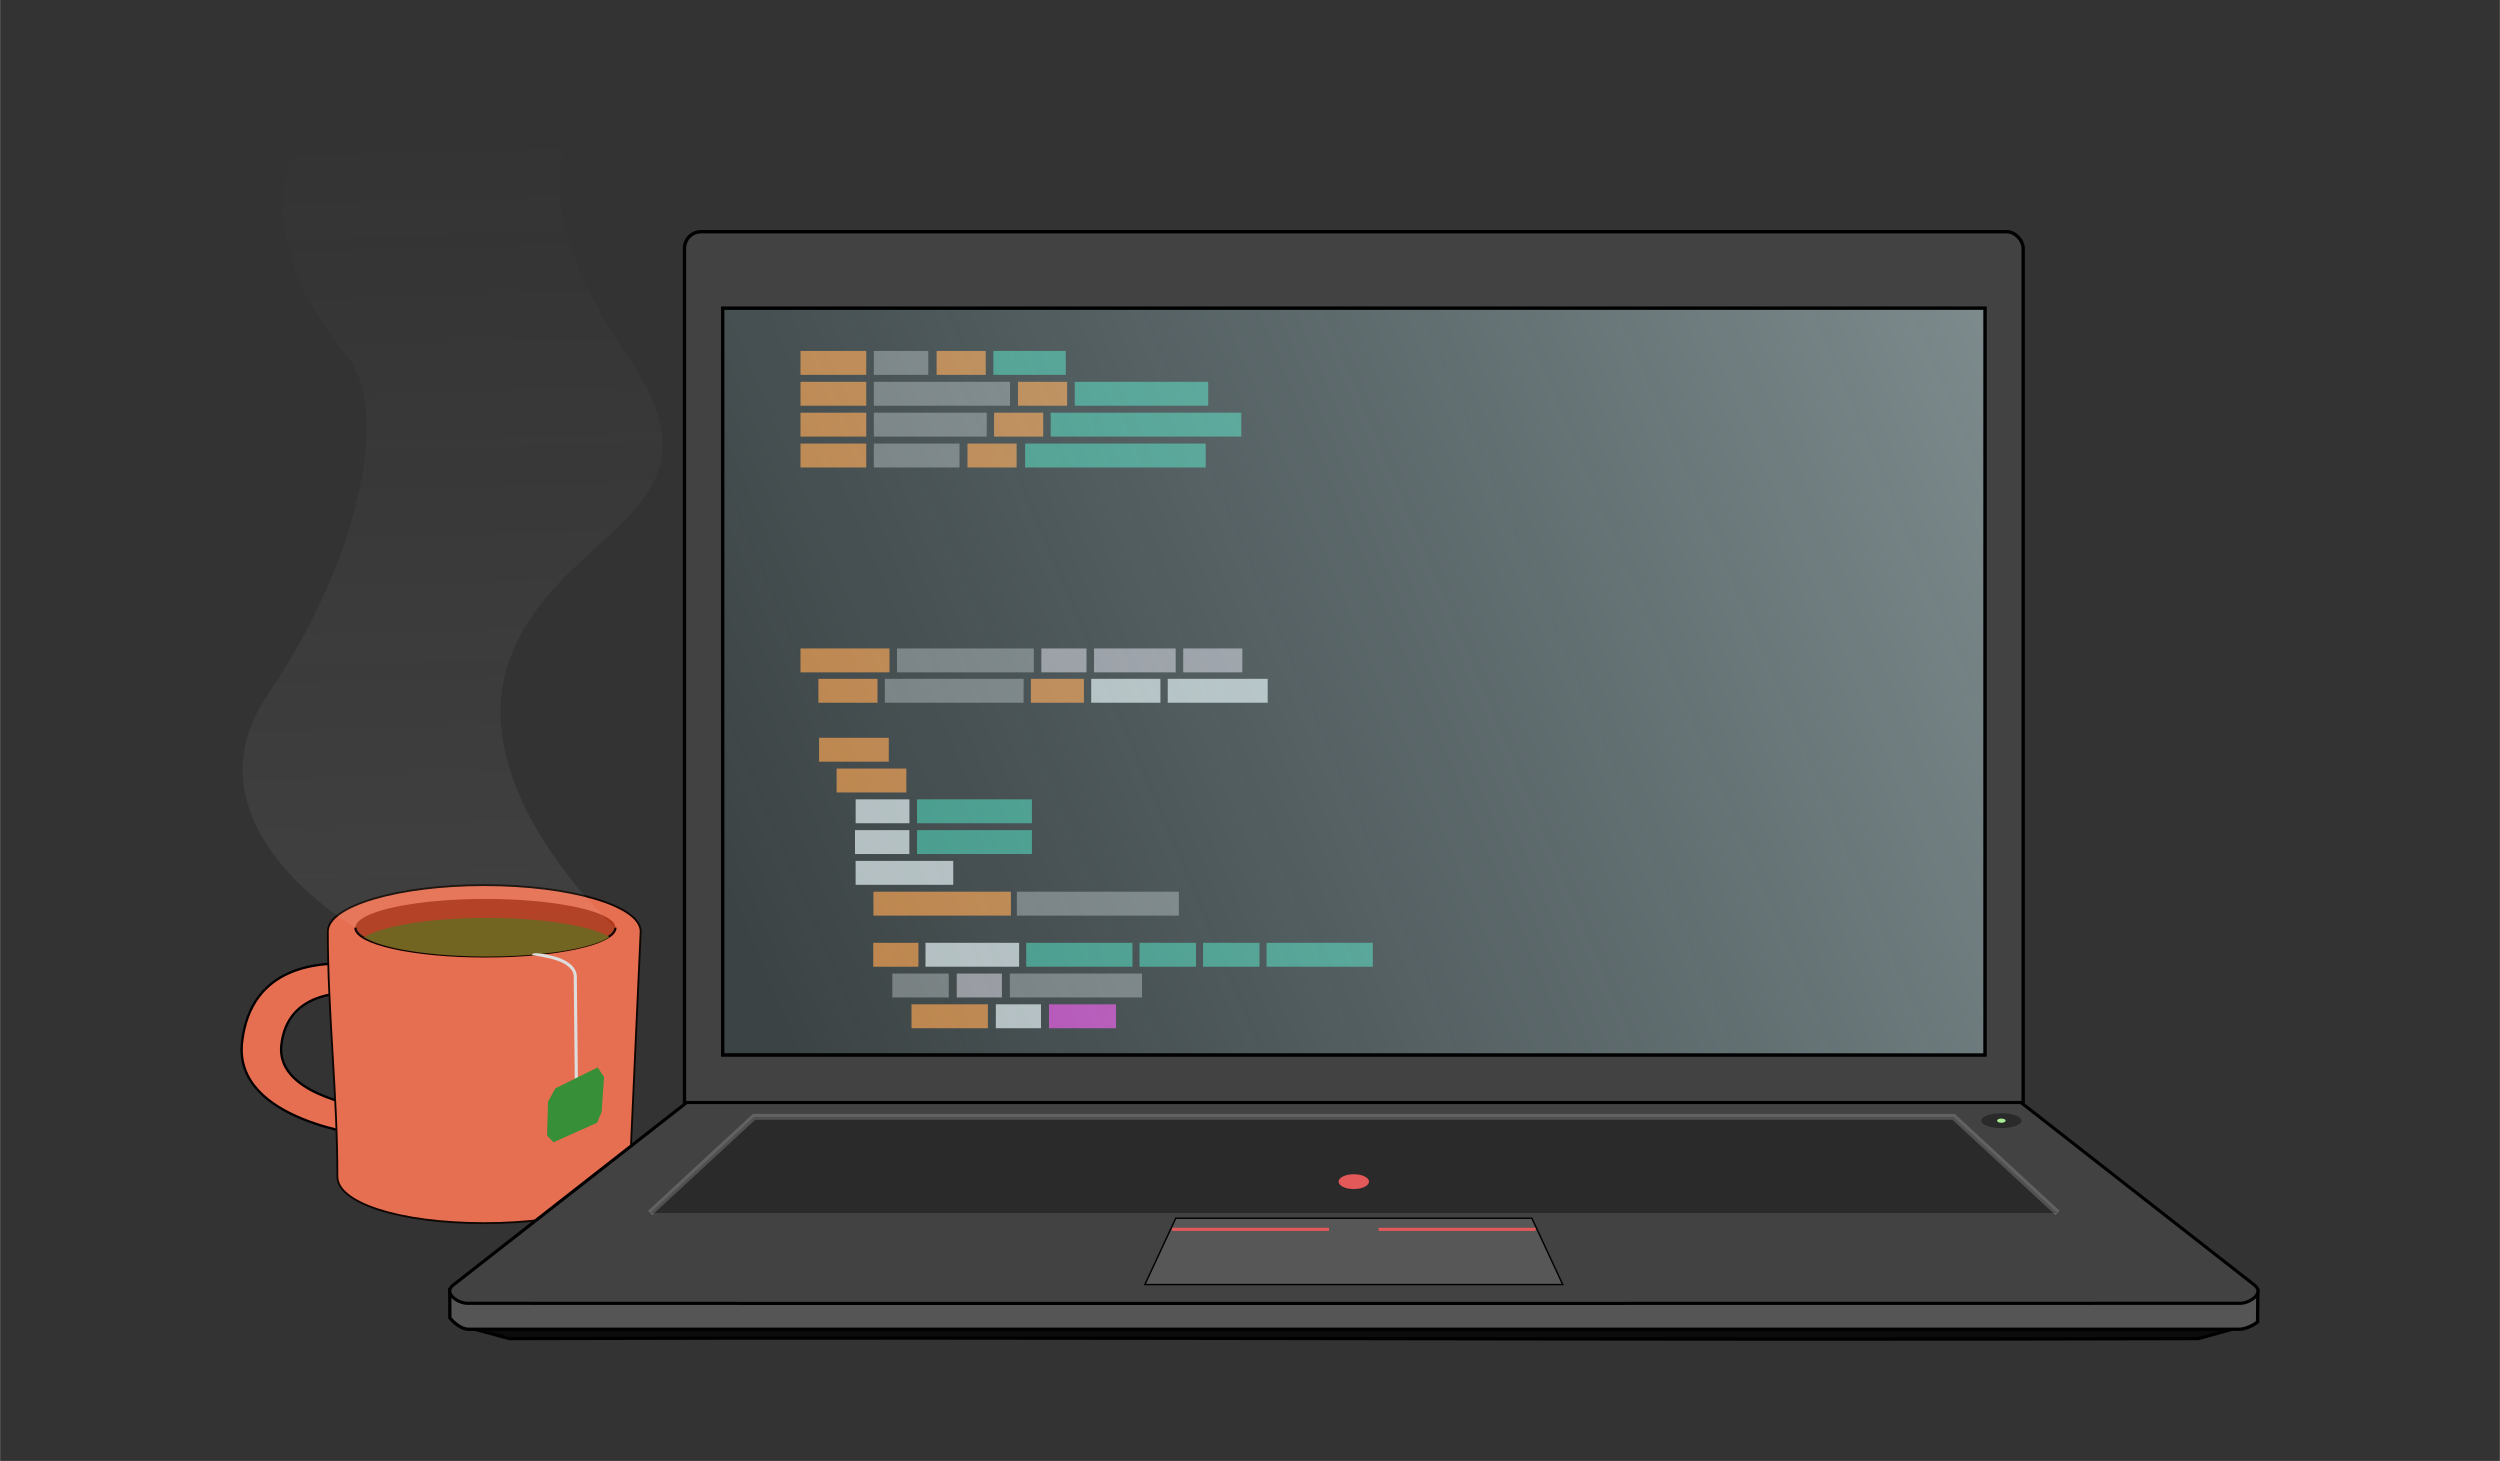 <?xml version="1.0" encoding="UTF-8" standalone="no"?>
<!-- Created with Inkscape (http://www.inkscape.org/) -->

<svg
   xmlns:dc="http://purl.org/dc/elements/1.1/"
   xmlns:cc="http://creativecommons.org/ns#"
   xmlns:rdf="http://www.w3.org/1999/02/22-rdf-syntax-ns#"
   xmlns:svg="http://www.w3.org/2000/svg"
   xmlns="http://www.w3.org/2000/svg"
   xmlns:xlink="http://www.w3.org/1999/xlink"
   xmlns:sodipodi="http://sodipodi.sourceforge.net/DTD/sodipodi-0.dtd"
   xmlns:inkscape="http://www.inkscape.org/namespaces/inkscape"
   width="8.32in"
   height="4.862in"
   viewBox="0 0 211.324 123.504"
   version="1.1"
   id="svg9706"
   inkscape:version="0.92.5 (2060ec1f9f, 2020-04-08)"
   sodipodi:docname="laptop_dark.svg">
  <rect x="0" y="0" width="211.324" height="123.504" fill="#333333" stroke="none"/>
  <defs
     id="defs9700">
    <linearGradient
       inkscape:collect="always"
       id="linearGradient11663">
      <stop
         style="stop-color:#ade2ec;stop-opacity:0.133"
         offset="0"
         id="stop11659" />
      <stop
         id="stop11667"
         offset="0.925"
         style="stop-color:#f5f5f5;stop-opacity:0.841" />
      <stop
         style="stop-color:#ffffff;stop-opacity:0;"
         offset="1"
         id="stop11661" />
    </linearGradient>
    <linearGradient
       inkscape:collect="always"
       xlink:href="#linearGradient11663"
       id="linearGradient11665-2"
       x1="45.353"
       y1="76.584"
       x2="274.087"
       y2="-20.431"
       gradientUnits="userSpaceOnUse"
       gradientTransform="translate(3.7507182e-6)" />
    <linearGradient
       gradientTransform="translate(-24.816,-133.558)"
       inkscape:collect="always"
       xlink:href="#linearGradient5832"
       id="linearGradient5834"
       x1="43.682"
       y1="301.628"
       x2="38.797"
       y2="135.473"
       gradientUnits="userSpaceOnUse" />
    <linearGradient
       inkscape:collect="always"
       id="linearGradient5832">
      <stop
         style="stop-color:#e3e3e3;stop-opacity:0.181"
         offset="0"
         id="stop5828" />
      <stop
         style="stop-color:#e3e3e3;stop-opacity:0;"
         offset="1"
         id="stop5830" />
    </linearGradient>
  </defs>
  <sodipodi:namedview
     id="base"
     pagecolor="#ffffff"
     bordercolor="#666666"
     borderopacity="1.0"
     inkscape:pageopacity="0.0"
     inkscape:pageshadow="2"
     inkscape:zoom="0.98994949"
     inkscape:cx="-137.57716"
     inkscape:cy="79.737051"
     inkscape:document-units="mm"
     inkscape:current-layer="layer30"
     showgrid="false"
     units="in"
     inkscape:snap-global="false"
     inkscape:window-width="1900"
     inkscape:window-height="1032"
     inkscape:window-x="1920"
     inkscape:window-y="28"
     inkscape:window-maximized="0"
     showguides="true"
     inkscape:guide-bbox="true"
     fit-margin-top="0.4"
     fit-margin-left="0.8"
     fit-margin-right="0.8"
     fit-margin-bottom="0.4"
     inkscape:snap-nodes="true"
     inkscape:snap-others="true"
     inkscape:object-nodes="true"
     inkscape:snap-bbox="false">
    <sodipodi:guide
       position="67.662,78.508"
       orientation="1,0"
       id="guide12566"
       inkscape:locked="false" />
    <sodipodi:guide
       position="69.174,60.035"
       orientation="1,0"
       id="guide12592"
       inkscape:locked="false" />
    <sodipodi:guide
       position="70.733,56.916"
       orientation="1,0"
       id="guide12616"
       inkscape:locked="false" />
    <sodipodi:guide
       position="72.316,53.349"
       orientation="1,0"
       id="guide12618"
       inkscape:locked="false" />
    <sodipodi:guide
       position="73.864,48.436"
       orientation="1,0"
       id="guide12620"
       inkscape:locked="false" />
    <sodipodi:guide
       position="75.434,40.775"
       orientation="1,0"
       id="guide12622"
       inkscape:locked="false" />
    <sodipodi:guide
       position="77.004,38.787"
       orientation="1,0"
       id="guide12624"
       inkscape:locked="false" />
  </sodipodi:namedview>
  <g
     inkscape:groupmode="layer"
     id="layer30"
     inkscape:label="mug"
     transform="translate(20.226,9.018)">
    <path
       style="fill:#e76f51;fill-opacity:1;stroke:#000000;stroke-width:0.198px;stroke-linecap:butt;stroke-linejoin:miter;stroke-opacity:1"
       d="m 10.136,72.519 c -3.375,-0.331 -9.168,0.076 -9.907,6.565 -0.765,6.719 10.724,7.91 10.724,7.91 l 0.269,-2.288 C 9.492,84.453 3.101,83.25 3.549,79.32 c 0.533,-4.678 5.436,-4.624 7.854,-4.304 0.373,0.05 0.677,0.104 0.907,0.149 l 0.245,-2.235 c 0,0 -0.704,-0.192 -1.778,-0.336 -0.201,-0.027 -0.416,-0.052 -0.641,-0.075 z"
       id="path5674-3"
       inkscape:connector-curvature="0" />
    <path
       style="opacity:1;fill:#e76f51;fill-opacity:1;stroke:#100701;stroke-width:0.158;stroke-miterlimit:4;stroke-dasharray:none;stroke-opacity:0.995"
       d="m 20.7,65.808 c -7.304,1e-5 -13.224,1.756 -13.224,3.923 2.522e-4,0.003 5.028e-4,0.006 7.938e-4,0.009 -0.006,6.907 0.818,13.814 0.808,20.72 8.8e-5,2.167 5.112,3.923 12.415,3.923 7.304,1.8e-5 12.187,-1.759 12.285,-3.923 l 0.94,-20.729 c -9e-5,-2.167 -5.921,-3.923 -13.224,-3.923 z"
       id="path5580-9"
       inkscape:connector-curvature="0"
       sodipodi:nodetypes="cccccsccc" />
    <path
       style="opacity:1;fill:#af3618;fill-opacity:1;stroke:none;stroke-width:0.083;stroke-miterlimit:4;stroke-dasharray:none;stroke-opacity:1"
       d="m 31.787,69.404 a 10.987,2.426 0 0 1 -10.987,2.426 10.987,2.426 0 0 1 -10.987,-2.426 10.987,2.426 0 0 1 10.987,-2.426 10.987,2.426 0 0 1 10.987,2.426 z"
       id="path5578-0"
       inkscape:connector-curvature="0" />
    <path
       style="opacity:1;fill:none;fill-opacity:1;stroke:#120000;stroke-width:0.2;stroke-miterlimit:4;stroke-dasharray:none;stroke-opacity:1"
       d="m 31.787,69.404 c -5e-6,1.34 -4.919,2.426 -10.987,2.426 -6.068,0 -10.987,-1.086 -10.987,-2.426"
       id="path5578-1-8"
       inkscape:connector-curvature="0"
       sodipodi:nodetypes="csc" />
    <path
       style="opacity:1;fill:#695a11;fill-opacity:1;stroke:none;stroke-width:0.083;stroke-miterlimit:4;stroke-dasharray:none;stroke-opacity:1"
       d="M 20.927,68.581 A 10.987,2.426 0 0 0 10.558,70.213 10.987,2.426 0 0 0 20.927,71.846 10.987,2.426 0 0 0 31.296,70.214 10.987,2.426 0 0 0 20.927,68.581 Z"
       id="path5578-19-8"
       inkscape:connector-curvature="0" />
    <path
       style="color:#000000;font-style:normal;font-variant:normal;font-weight:normal;font-stretch:normal;font-size:medium;line-height:normal;font-family:sans-serif;font-variant-ligatures:normal;font-variant-position:normal;font-variant-caps:normal;font-variant-numeric:normal;font-variant-alternates:normal;font-feature-settings:normal;text-indent:0;text-align:start;text-decoration:none;text-decoration-line:none;text-decoration-style:solid;text-decoration-color:#000000;letter-spacing:normal;word-spacing:normal;text-transform:none;writing-mode:lr-tb;direction:ltr;text-orientation:mixed;dominant-baseline:auto;baseline-shift:baseline;text-anchor:start;white-space:normal;shape-padding:0;clip-rule:nonzero;display:inline;overflow:visible;visibility:visible;opacity:1;isolation:auto;mix-blend-mode:normal;color-interpolation:sRGB;color-interpolation-filters:linearRGB;solid-color:#000000;solid-opacity:1;vector-effect:none;fill:#dddddd;fill-opacity:1;fill-rule:nonzero;stroke:none;stroke-width:0.265px;stroke-linecap:butt;stroke-linejoin:miter;stroke-miterlimit:4;stroke-dasharray:none;stroke-dashoffset:0;stroke-opacity:1;color-rendering:auto;image-rendering:auto;shape-rendering:auto;text-rendering:auto;enable-background:accumulate"
       d="m 24.748,71.724 c 0,0 1.415,0.203 2.161,0.476 0.373,0.137 0.737,0.325 0.99,0.568 0.253,0.243 0.399,0.53 0.367,0.91 v 0.006 l 0.105,10.156 0.324,0.887 0.248,-0.092 -0.309,-0.844 -0.104,-10.104 -0.002,0.012 c 0.038,-0.462 -0.153,-0.84 -0.447,-1.123 -0.295,-0.283 -0.689,-0.481 -1.082,-0.625 -0.376,-0.138 -0.766,-0.187 -1.048,-0.281 -1.203,-0.22 -1.206,-0.045 -1.204,0.052 z"
       id="path6785"
       inkscape:connector-curvature="0"
       sodipodi:nodetypes="ccscccccccccccc" />
    <path
       style="fill:#378f38;fill-opacity:1;stroke:none;stroke-width:0.358px;stroke-linecap:butt;stroke-linejoin:miter;stroke-opacity:1"
       d="m 26.091,84.119 0.62,-1.13 3.572,-1.77 0.548,0.81 -0.206,2.944 -0.385,0.922 -3.687,1.654 -0.539,-0.567 z"
       id="path6791"
       inkscape:connector-curvature="0"
       sodipodi:nodetypes="ccccccccc" />
    <path
       style="fill:url(#linearGradient5834);fill-opacity:1;stroke:none;stroke-width:0.265px;stroke-linecap:butt;stroke-linejoin:miter;stroke-opacity:1"
       d="m 22.923,46.518 c 4.233,-11.113 19.05,-12.12 9.922,-25.4 C 22.764,6.451 28.892,1.349 28.892,1.349 L 6.374,1.142 C 0.685,7.756 5.051,16.223 9.019,20.985 c 3.969,4.763 0.926,17.595 -6.615,28.707 -7.541,11.113 7.408,19.711 7.408,19.711 5e-6,1.34 4.919,2.426 10.987,2.426 6.068,0 10.987,-1.086 10.987,-2.426 0,0 -13.097,-11.774 -8.864,-22.886 z"
       id="path5793"
       inkscape:connector-curvature="0"
       sodipodi:nodetypes="ssccsscscs" />
  </g>
  <g
     inkscape:groupmode="layer"
     id="layer23"
     inkscape:label="frame"
     transform="translate(27.962,-131.265)"
     style="display:inline"
     sodipodi:insensitive="true">
    <rect
       style="opacity:1;vector-effect:none;fill:#424242;fill-opacity:1;stroke:#000000;stroke-width:0.283;stroke-linecap:butt;stroke-linejoin:miter;stroke-miterlimit:4;stroke-dasharray:none;stroke-dashoffset:0;stroke-opacity:1"
       id="rect10323"
       width="113.171"
       height="80.029"
       x="29.892"
       y="150.852"
       ry="1.407" />
    <path
       style="fill:#0b0b0b;fill-opacity:1;stroke:#000000;stroke-width:0.265px;stroke-linecap:butt;stroke-linejoin:miter;stroke-opacity:1"
       d="m 12.148,243.635 2.941,0.796 c 47.61,-0.158 95.171,0.158 142.781,0 l 2.935,-0.815"
       id="path10392-5-6"
       inkscape:connector-curvature="0"
       sodipodi:nodetypes="cccc" />
    <path
       style="opacity:1;vector-effect:none;fill:#555555;fill-opacity:1;stroke:#000000;stroke-width:0.28;stroke-linecap:butt;stroke-linejoin:miter;stroke-miterlimit:4;stroke-dasharray:none;stroke-dashoffset:0;stroke-opacity:1"
       d="m 10.052,240.291 152.849,0.059 -0.022,2.667 c 0,0 -0.751,0.619 -1.575,0.619 H 11.64 c -0.824,0 -1.584,-0.96 -1.584,-0.96 z"
       id="rect10325-6-4-5"
       inkscape:connector-curvature="0"
       sodipodi:nodetypes="cccsscc" />
    <path
       style="opacity:1;vector-effect:none;fill:#424242;fill-opacity:1;stroke:#000000;stroke-width:0.265;stroke-linecap:butt;stroke-linejoin:miter;stroke-miterlimit:4;stroke-dasharray:none;stroke-dashoffset:0;stroke-opacity:1"
       d="m 30.083,224.467 c 0,0 -14.534,11.353 -19.765,15.453 -0.834,0.687 0.443,1.524 1.223,1.524 54.006,0.034 104.112,-0.006 149.873,0 0.779,-8e-5 2.057,-0.837 1.223,-1.524 -5.231,-4.1 -19.765,-15.453 -19.765,-15.453 z"
       id="rect10325-7-6"
       inkscape:connector-curvature="0"
       sodipodi:nodetypes="ccccccc" />
  </g>
  <g
     inkscape:groupmode="layer"
     id="layer25"
     inkscape:label="keyboard"
     sodipodi:insensitive="true"
     transform="translate(20.226,9.018)">
    <path
       style="fill:#2a2a2a;fill-opacity:1;stroke:none;stroke-width:0.265px;stroke-linecap:butt;stroke-linejoin:miter;stroke-opacity:1"
       d="m 43.507,85.398 -8.788,8.126 h 53.692 11.604 53.691 L 144.918,85.398 H 100.298 88.127 Z"
       id="path11594"
       inkscape:connector-curvature="0" />
    <path
       style="fill:none;fill-opacity:1;stroke:#cbcbcb;stroke-width:0.5;stroke-linecap:butt;stroke-linejoin:miter;stroke-miterlimit:4;stroke-dasharray:none;stroke-opacity:0.239"
       d="m 153.706,93.524 -8.788,-8.126 c -35.872,0 -65.095,0 -101.411,0 l -8.788,8.126"
       id="path11594-4"
       inkscape:connector-curvature="0"
       sodipodi:nodetypes="cccc" />
    <ellipse
       style="opacity:1;vector-effect:none;fill:#e35858;fill-opacity:1;stroke:none;stroke-width:0.242;stroke-linecap:butt;stroke-linejoin:miter;stroke-miterlimit:4;stroke-dasharray:none;stroke-dashoffset:0;stroke-opacity:0.239"
       id="path11833"
       cx="94.212"
       cy="90.875"
       rx="1.284"
       ry="0.627" />
    <ellipse
       style="opacity:1;vector-effect:none;fill:#2a2a2a;fill-opacity:1;stroke:none;stroke-width:0.279;stroke-linecap:butt;stroke-linejoin:miter;stroke-miterlimit:4;stroke-dasharray:none;stroke-dashoffset:0;stroke-opacity:0.239"
       id="path11833-9"
       cx="148.953"
       cy="85.721"
       rx="1.702"
       ry="0.627" />
    <ellipse
       style="opacity:1;vector-effect:none;fill:#a8ed94;fill-opacity:1;stroke:none;stroke-width:0.068;stroke-linecap:butt;stroke-linejoin:miter;stroke-miterlimit:4;stroke-dasharray:none;stroke-dashoffset:0;stroke-opacity:0.239"
       id="path11833-9-2"
       cx="148.953"
       cy="85.721"
       rx="0.357"
       ry="0.176" />
  </g>
  <g
     inkscape:groupmode="layer"
     id="layer26"
     inkscape:label="trackpad"
     style="display:inline"
     sodipodi:insensitive="true"
     transform="translate(20.226,9.018)">
    <path
       inkscape:connector-curvature="0"
       style="fill:#575757;fill-opacity:1;stroke:#000000;stroke-width:0.12px;stroke-linecap:butt;stroke-linejoin:miter;stroke-opacity:1"
       d="m 79.159,93.967 -2.609,5.61 h 15.939 3.445 15.939 l -2.609,-5.61 H 96.019 92.406 Z"
       id="path11594-5" />
    <g
       id="g11916"
       transform="translate(-0.028)">
      <path
         inkscape:connector-curvature="0"
         id="path11874"
         d="m 78.878,94.908 h 13.263"
         style="fill:#e35858;fill-opacity:1;stroke:#e35858;stroke-width:0.265px;stroke-linecap:butt;stroke-linejoin:miter;stroke-opacity:1" />
      <path
         inkscape:connector-curvature="0"
         id="path11874-6"
         d="M 96.34,94.908 H 109.604"
         style="display:inline;fill:#e35858;fill-opacity:1;stroke:#e35858;stroke-width:0.265px;stroke-linecap:butt;stroke-linejoin:miter;stroke-opacity:1" />
    </g>
  </g>
  <g
     inkscape:groupmode="layer"
     id="layer28"
     inkscape:label="code"
     sodipodi:insensitive="true"
     transform="translate(20.226,9.018)">
    <rect
       style="display:inline;opacity:1;vector-effect:none;fill:#2b2b2b;fill-opacity:1;stroke:#000000;stroke-width:0.267;stroke-linecap:butt;stroke-linejoin:miter;stroke-miterlimit:4;stroke-dasharray:none;stroke-dashoffset:0;stroke-opacity:1"
       id="rect10370-0"
       width="106.706"
       height="63.122"
       x="40.859"
       y="17.041" />
    <rect
       style="opacity:1;vector-effect:none;fill:#c17531;fill-opacity:1;stroke:none;stroke-width:0.594;stroke-linecap:butt;stroke-linejoin:miter;stroke-miterlimit:4;stroke-dasharray:none;stroke-dashoffset:0;stroke-opacity:1"
       id="rect12015"
       width="5.558"
       height="2.021"
       x="47.436"
       y="20.65" />
    <rect
       style="opacity:1;vector-effect:none;fill:#c17531;fill-opacity:1;stroke:none;stroke-width:0.514;stroke-linecap:butt;stroke-linejoin:miter;stroke-miterlimit:4;stroke-dasharray:none;stroke-dashoffset:0;stroke-opacity:1"
       id="rect12015-6"
       width="4.154"
       height="2.021"
       x="58.942"
       y="20.65" />
    <rect
       style="opacity:1;vector-effect:none;fill:#6e6e6e;fill-opacity:1;stroke:none;stroke-width:0.541;stroke-linecap:butt;stroke-linejoin:miter;stroke-miterlimit:4;stroke-dasharray:none;stroke-dashoffset:0;stroke-opacity:1"
       id="rect12015-6-5"
       width="4.604"
       height="2.021"
       x="53.636"
       y="20.65" />
    <rect
       style="opacity:1;vector-effect:none;fill:#348f7a;fill-opacity:1;stroke:none;stroke-width:0.623;stroke-linecap:butt;stroke-linejoin:miter;stroke-miterlimit:4;stroke-dasharray:none;stroke-dashoffset:0;stroke-opacity:1"
       id="rect12015-6-5-7"
       width="6.119"
       height="2.021"
       x="63.742"
       y="20.65" />
    <rect
       style="opacity:1;vector-effect:none;fill:#c17531;fill-opacity:1;stroke:none;stroke-width:0.594;stroke-linecap:butt;stroke-linejoin:miter;stroke-miterlimit:4;stroke-dasharray:none;stroke-dashoffset:0;stroke-opacity:1"
       id="rect12015-8"
       width="5.558"
       height="2.021"
       x="47.436"
       y="23.26" />
    <rect
       style="opacity:1;vector-effect:none;fill:#c17531;fill-opacity:1;stroke:none;stroke-width:0.514;stroke-linecap:butt;stroke-linejoin:miter;stroke-miterlimit:4;stroke-dasharray:none;stroke-dashoffset:0;stroke-opacity:1"
       id="rect12015-6-6"
       width="4.154"
       height="2.021"
       x="65.822"
       y="23.26" />
    <rect
       style="opacity:1;vector-effect:none;fill:#6e6e6e;fill-opacity:1;stroke:none;stroke-width:0.855;stroke-linecap:butt;stroke-linejoin:miter;stroke-miterlimit:4;stroke-dasharray:none;stroke-dashoffset:0;stroke-opacity:1"
       id="rect12015-6-5-0"
       width="11.509"
       height="2.021"
       x="53.636"
       y="23.26"
       inkscape:transform-center-x="0.28070198"
       inkscape:transform-center-y="-1.5158008" />
    <rect
       style="opacity:1;vector-effect:none;fill:#348f7a;fill-opacity:1;stroke:none;stroke-width:0.847;stroke-linecap:butt;stroke-linejoin:miter;stroke-miterlimit:4;stroke-dasharray:none;stroke-dashoffset:0;stroke-opacity:1"
       id="rect12015-6-5-7-1"
       width="11.284"
       height="2.021"
       x="70.62"
       y="23.26" />
    <rect
       style="opacity:1;vector-effect:none;fill:#c17531;fill-opacity:1;stroke:none;stroke-width:0.594;stroke-linecap:butt;stroke-linejoin:miter;stroke-miterlimit:4;stroke-dasharray:none;stroke-dashoffset:0;stroke-opacity:1"
       id="rect12015-9"
       width="5.558"
       height="2.021"
       x="47.436"
       y="25.87" />
    <rect
       style="opacity:1;vector-effect:none;fill:#c17531;fill-opacity:1;stroke:none;stroke-width:0.514;stroke-linecap:butt;stroke-linejoin:miter;stroke-miterlimit:4;stroke-dasharray:none;stroke-dashoffset:0;stroke-opacity:1"
       id="rect12015-6-4"
       width="4.154"
       height="2.021"
       x="63.801"
       y="25.87" />
    <rect
       style="opacity:1;vector-effect:none;fill:#6e6e6e;fill-opacity:1;stroke:none;stroke-width:0.779;stroke-linecap:butt;stroke-linejoin:miter;stroke-miterlimit:4;stroke-dasharray:none;stroke-dashoffset:0;stroke-opacity:1"
       id="rect12015-6-5-4"
       width="9.544"
       height="2.021"
       x="53.636"
       y="25.87" />
    <rect
       style="opacity:1;vector-effect:none;fill:#348f7a;fill-opacity:1;stroke:none;stroke-width:1.012;stroke-linecap:butt;stroke-linejoin:miter;stroke-miterlimit:4;stroke-dasharray:none;stroke-dashoffset:0;stroke-opacity:1"
       id="rect12015-6-5-7-7"
       width="16.112"
       height="2.021"
       x="68.587"
       y="25.87" />
    <rect
       style="opacity:1;vector-effect:none;fill:#c17531;fill-opacity:1;stroke:none;stroke-width:0.594;stroke-linecap:butt;stroke-linejoin:miter;stroke-miterlimit:4;stroke-dasharray:none;stroke-dashoffset:0;stroke-opacity:1"
       id="rect12015-2"
       width="5.558"
       height="2.021"
       x="47.436"
       y="28.48" />
    <rect
       style="opacity:1;vector-effect:none;fill:#c17531;fill-opacity:1;stroke:none;stroke-width:0.514;stroke-linecap:butt;stroke-linejoin:miter;stroke-miterlimit:4;stroke-dasharray:none;stroke-dashoffset:0;stroke-opacity:1"
       id="rect12015-6-9"
       width="4.154"
       height="2.021"
       x="61.552"
       y="28.48" />
    <rect
       style="opacity:1;vector-effect:none;fill:#6e6e6e;fill-opacity:1;stroke:none;stroke-width:0.678;stroke-linecap:butt;stroke-linejoin:miter;stroke-miterlimit:4;stroke-dasharray:none;stroke-dashoffset:0;stroke-opacity:1"
       id="rect12015-6-5-8"
       width="7.242"
       height="2.021"
       x="53.636"
       y="28.48" />
    <rect
       style="opacity:1;vector-effect:none;fill:#348f7a;fill-opacity:1;stroke:none;stroke-width:0.985;stroke-linecap:butt;stroke-linejoin:miter;stroke-miterlimit:4;stroke-dasharray:none;stroke-dashoffset:0;stroke-opacity:1"
       id="rect12015-6-5-7-2"
       width="15.27"
       height="2.021"
       x="66.424"
       y="28.48" />
    <rect
       style="opacity:1;vector-effect:none;fill:#c17531;fill-opacity:1;stroke:none;stroke-width:0.691;stroke-linecap:butt;stroke-linejoin:miter;stroke-miterlimit:4;stroke-dasharray:none;stroke-dashoffset:0;stroke-opacity:1"
       id="rect12015-7"
       width="7.523"
       height="2.021"
       x="47.436"
       y="45.801" />
    <rect
       style="opacity:1;vector-effect:none;fill:#6e6e6e;fill-opacity:1;stroke:none;stroke-width:0.857;stroke-linecap:butt;stroke-linejoin:miter;stroke-miterlimit:4;stroke-dasharray:none;stroke-dashoffset:0;stroke-opacity:1"
       id="rect12015-7-2"
       width="11.565"
       height="2.021"
       x="55.595"
       y="45.801" />
    <rect
       style="opacity:1;vector-effect:none;fill:#948d93;fill-opacity:1;stroke:none;stroke-width:0.492;stroke-linecap:butt;stroke-linejoin:miter;stroke-miterlimit:4;stroke-dasharray:none;stroke-dashoffset:0;stroke-opacity:1"
       id="rect12015-7-26"
       width="3.818"
       height="2.021"
       x="67.796"
       y="45.801" />
    <rect
       style="opacity:1;vector-effect:none;fill:#948d93;fill-opacity:1;stroke:none;stroke-width:0.662;stroke-linecap:butt;stroke-linejoin:miter;stroke-miterlimit:4;stroke-dasharray:none;stroke-dashoffset:0;stroke-opacity:1"
       id="rect12015-7-26-1"
       width="6.905"
       height="2.021"
       x="72.249"
       y="45.801" />
    <rect
       style="opacity:1;vector-effect:none;fill:#948d93;fill-opacity:1;stroke:none;stroke-width:0.563;stroke-linecap:butt;stroke-linejoin:miter;stroke-miterlimit:4;stroke-dasharray:none;stroke-dashoffset:0;stroke-opacity:1"
       id="rect12015-7-26-0"
       width="4.997"
       height="2.021"
       x="79.791"
       y="45.801" />
    <rect
       style="opacity:1;vector-effect:none;fill:#c17531;fill-opacity:1;stroke:none;stroke-width:0.612;stroke-linecap:butt;stroke-linejoin:miter;stroke-miterlimit:4;stroke-dasharray:none;stroke-dashoffset:0;stroke-opacity:1"
       id="rect12015-7-26-0-6-9"
       width="5.895"
       height="2.021"
       x="49.005"
       y="53.352" />
    <rect
       style="opacity:1;vector-effect:none;fill:#c17531;fill-opacity:1;stroke:none;stroke-width:0.612;stroke-linecap:butt;stroke-linejoin:miter;stroke-miterlimit:4;stroke-dasharray:none;stroke-dashoffset:0;stroke-opacity:1"
       id="rect12015-7-26-0-6-9-4"
       width="5.895"
       height="2.021"
       x="50.488"
       y="55.954" />
    <rect
       style="opacity:1;vector-effect:none;fill:#b5b9ba;fill-opacity:1;stroke:none;stroke-width:0.537;stroke-linecap:butt;stroke-linejoin:miter;stroke-miterlimit:4;stroke-dasharray:none;stroke-dashoffset:0;stroke-opacity:1"
       id="rect12015-7-26-0-6-9-9"
       width="4.547"
       height="2.021"
       x="52.099"
       y="58.557" />
    <rect
       style="opacity:1;vector-effect:none;fill:#348f7a;fill-opacity:1;stroke:none;stroke-width:0.785;stroke-linecap:butt;stroke-linejoin:miter;stroke-miterlimit:4;stroke-dasharray:none;stroke-dashoffset:0;stroke-opacity:1"
       id="rect12015-7-26-0-6-9-9-0"
       width="9.712"
       height="2.021"
       x="57.288"
       y="58.557" />
    <rect
       style="opacity:1;vector-effect:none;fill:#b5b9ba;fill-opacity:1;stroke:none;stroke-width:0.54;stroke-linecap:butt;stroke-linejoin:miter;stroke-miterlimit:4;stroke-dasharray:none;stroke-dashoffset:0;stroke-opacity:1"
       id="rect12015-7-26-0-6-9-9-9"
       width="4.595"
       height="2.021"
       x="52.043"
       y="61.159" />
    <rect
       style="opacity:1;vector-effect:none;fill:#348f7a;fill-opacity:1;stroke:none;stroke-width:0.785;stroke-linecap:butt;stroke-linejoin:miter;stroke-miterlimit:4;stroke-dasharray:none;stroke-dashoffset:0;stroke-opacity:1"
       id="rect12015-7-26-0-6-9-9-0-1"
       width="9.712"
       height="2.021"
       x="57.288"
       y="61.159" />
    <rect
       style="opacity:1;vector-effect:none;fill:#b5b9ba;fill-opacity:1;stroke:none;stroke-width:0.724;stroke-linecap:butt;stroke-linejoin:miter;stroke-miterlimit:4;stroke-dasharray:none;stroke-dashoffset:0;stroke-opacity:1"
       id="rect12015-7-26-0-6-9-9-9-7"
       width="8.253"
       height="2.021"
       x="52.096"
       y="63.761" />
    <rect
       style="opacity:1;vector-effect:none;fill:#6e6e6e;fill-opacity:1;stroke:none;stroke-width:0.933;stroke-linecap:butt;stroke-linejoin:miter;stroke-miterlimit:4;stroke-dasharray:none;stroke-dashoffset:0;stroke-opacity:1"
       id="rect12015-7-26-0-6-9-9-9-7-7-1"
       width="13.698"
       height="2.021"
       x="65.727"
       y="66.364" />
    <rect
       style="opacity:1;vector-effect:none;fill:#c17531;fill-opacity:1;stroke:none;stroke-width:0.859;stroke-linecap:butt;stroke-linejoin:miter;stroke-miterlimit:4;stroke-dasharray:none;stroke-dashoffset:0;stroke-opacity:1"
       id="rect12015-7-26-0-6-9-9-9-7-7-15"
       width="11.621"
       height="2.021"
       x="53.602"
       y="66.364" />
    <rect
       style="opacity:1;vector-effect:none;fill:#c17531;fill-opacity:1;stroke:none;stroke-width:0.492;stroke-linecap:butt;stroke-linejoin:miter;stroke-miterlimit:4;stroke-dasharray:none;stroke-dashoffset:0;stroke-opacity:1"
       id="rect12015-7-26-0-6-9-9-9-7-7"
       width="3.818"
       height="2.021"
       x="53.587"
       y="70.685" />
    <rect
       style="opacity:1;vector-effect:none;fill:#b5b9ba;fill-opacity:1;stroke:none;stroke-width:0.709;stroke-linecap:butt;stroke-linejoin:miter;stroke-miterlimit:4;stroke-dasharray:none;stroke-dashoffset:0;stroke-opacity:1"
       id="rect12015-7-26-0-6-9-9-9-7-7-9"
       width="7.916"
       height="2.021"
       x="58.003"
       y="70.685" />
    <rect
       style="opacity:1;vector-effect:none;fill:#348f7a;fill-opacity:1;stroke:none;stroke-width:0.755;stroke-linecap:butt;stroke-linejoin:miter;stroke-miterlimit:4;stroke-dasharray:none;stroke-dashoffset:0;stroke-opacity:1"
       id="rect12015-7-26-0-6-9-9-9-7-7-7"
       width="8.982"
       height="2.021"
       x="66.517"
       y="70.685" />
    <rect
       style="opacity:1;vector-effect:none;fill:#348f7a;fill-opacity:1;stroke:none;stroke-width:0.551;stroke-linecap:butt;stroke-linejoin:miter;stroke-miterlimit:4;stroke-dasharray:none;stroke-dashoffset:0;stroke-opacity:1"
       id="rect12015-7-26-0-6-9-9-9-7-7-7-7"
       width="4.772"
       height="2.021"
       x="76.097"
       y="70.685" />
    <rect
       style="opacity:1;vector-effect:none;fill:#348f7a;fill-opacity:1;stroke:none;stroke-width:0.551;stroke-linecap:butt;stroke-linejoin:miter;stroke-miterlimit:4;stroke-dasharray:none;stroke-dashoffset:0;stroke-opacity:1"
       id="rect12015-7-26-0-6-9-9-9-7-7-7-7-6"
       width="4.772"
       height="2.021"
       x="81.467"
       y="70.685"
       inkscape:transform-center-x="5.501774"
       inkscape:transform-center-y="0.89824687" />
    <rect
       style="opacity:1;vector-effect:none;fill:#348f7a;fill-opacity:1;stroke:none;stroke-width:0.755;stroke-linecap:butt;stroke-linejoin:miter;stroke-miterlimit:4;stroke-dasharray:none;stroke-dashoffset:0;stroke-opacity:1"
       id="rect12015-7-26-0-6-9-9-9-7-7-7-73"
       width="8.982"
       height="2.021"
       x="86.837"
       y="70.685" />
    <rect
       style="opacity:1;vector-effect:none;fill:#6e6e6e;fill-opacity:1;stroke:none;stroke-width:0.551;stroke-linecap:butt;stroke-linejoin:miter;stroke-miterlimit:4;stroke-dasharray:none;stroke-dashoffset:0;stroke-opacity:1"
       id="rect12015-7-26-0-6-9-9-9-7-7-7-7-65"
       width="4.772"
       height="2.021"
       x="55.199"
       y="73.284" />
    <rect
       style="opacity:1;vector-effect:none;fill:#948d93;fill-opacity:1;stroke:none;stroke-width:0.492;stroke-linecap:butt;stroke-linejoin:miter;stroke-miterlimit:4;stroke-dasharray:none;stroke-dashoffset:0;stroke-opacity:1"
       id="rect12015-7-26-0-6-9-9-9-7-7-3"
       width="3.818"
       height="2.021"
       x="60.644"
       y="73.284" />
    <rect
       style="opacity:1;vector-effect:none;fill:#6e6e6e;fill-opacity:1;stroke:none;stroke-width:0.842;stroke-linecap:butt;stroke-linejoin:miter;stroke-miterlimit:4;stroke-dasharray:none;stroke-dashoffset:0;stroke-opacity:1"
       id="rect12015-7-26-0-6-9-9-9-7-7-9-9"
       width="11.172"
       height="2.021"
       x="65.135"
       y="73.284" />
    <rect
       style="opacity:1;vector-effect:none;fill:#c17531;fill-opacity:1;stroke:none;stroke-width:0.64;stroke-linecap:butt;stroke-linejoin:miter;stroke-miterlimit:4;stroke-dasharray:none;stroke-dashoffset:0;stroke-opacity:1"
       id="rect12015-7-26-0-6-9-9-9-7-7-9-4"
       width="6.456"
       height="2.021"
       x="56.82"
       y="75.884" />
    <rect
       style="opacity:1;vector-effect:none;fill:#b5b9ba;fill-opacity:1;stroke:none;stroke-width:0.492;stroke-linecap:butt;stroke-linejoin:miter;stroke-miterlimit:4;stroke-dasharray:none;stroke-dashoffset:0;stroke-opacity:1"
       id="rect12015-7-26-0-6-9-9-9-7-7-8"
       width="3.818"
       height="2.021"
       x="63.95"
       y="75.884" />
    <rect
       style="opacity:1;vector-effect:none;fill:#b83aae;fill-opacity:1;stroke:none;stroke-width:0.6;stroke-linecap:butt;stroke-linejoin:miter;stroke-miterlimit:4;stroke-dasharray:none;stroke-dashoffset:0;stroke-opacity:1"
       id="rect12015-7-26-0-6-9-9-9-7-7-7-7-65-1"
       width="5.67"
       height="2.021"
       x="68.441"
       y="75.884" />
    <rect
       style="opacity:1;vector-effect:none;fill:#c17531;fill-opacity:1;stroke:none;stroke-width:0.563;stroke-linecap:butt;stroke-linejoin:miter;stroke-miterlimit:4;stroke-dasharray:none;stroke-dashoffset:0;stroke-opacity:1"
       id="rect12015-7-26-0-6"
       width="4.997"
       height="2.021"
       x="48.949"
       y="48.368" />
    <rect
       style="opacity:1;vector-effect:none;fill:#6e6e6e;fill-opacity:1;stroke:none;stroke-width:0.863;stroke-linecap:butt;stroke-linejoin:miter;stroke-miterlimit:4;stroke-dasharray:none;stroke-dashoffset:0;stroke-opacity:1"
       id="rect12015-7-26-0-6-1"
       width="11.733"
       height="2.021"
       x="54.563"
       y="48.368" />
    <rect
       style="opacity:1;vector-effect:none;fill:#c17531;fill-opacity:1;stroke:none;stroke-width:0.533;stroke-linecap:butt;stroke-linejoin:miter;stroke-miterlimit:4;stroke-dasharray:none;stroke-dashoffset:0;stroke-opacity:1"
       id="rect12015-7-26-0-6-5"
       width="4.481"
       height="2.021"
       x="66.913"
       y="48.368" />
    <rect
       style="opacity:1;vector-effect:none;fill:#b5b9ba;fill-opacity:1;stroke:none;stroke-width:0.61;stroke-linecap:butt;stroke-linejoin:miter;stroke-miterlimit:4;stroke-dasharray:none;stroke-dashoffset:0;stroke-opacity:1"
       id="rect12015-7-26-0-6-5-2"
       width="5.851"
       height="2.021"
       x="72.012"
       y="48.368" />
    <rect
       style="opacity:1;vector-effect:none;fill:#b5b9ba;fill-opacity:1;stroke:none;stroke-width:0.733;stroke-linecap:butt;stroke-linejoin:miter;stroke-miterlimit:4;stroke-dasharray:none;stroke-dashoffset:0;stroke-opacity:1"
       id="rect12015-7-26-0-6-5-9"
       width="8.45"
       height="2.021"
       x="78.481"
       y="48.368" />
  </g>
  <g
     inkscape:groupmode="layer"
     id="layer27"
     inkscape:label="monitor"
     style="display:inline"
     sodipodi:insensitive="true"
     transform="translate(20.226,9.018)">
    <rect
       style="display:inline;opacity:1;vector-effect:none;fill:url(#linearGradient11665-2);fill-opacity:1;stroke:#000000;stroke-width:0.267;stroke-linecap:butt;stroke-linejoin:miter;stroke-miterlimit:4;stroke-dasharray:none;stroke-dashoffset:0;stroke-opacity:1"
       id="rect10370-0-4"
       width="106.706"
       height="63.122"
       x="40.859"
       y="17.041" />
  </g>
</svg>
